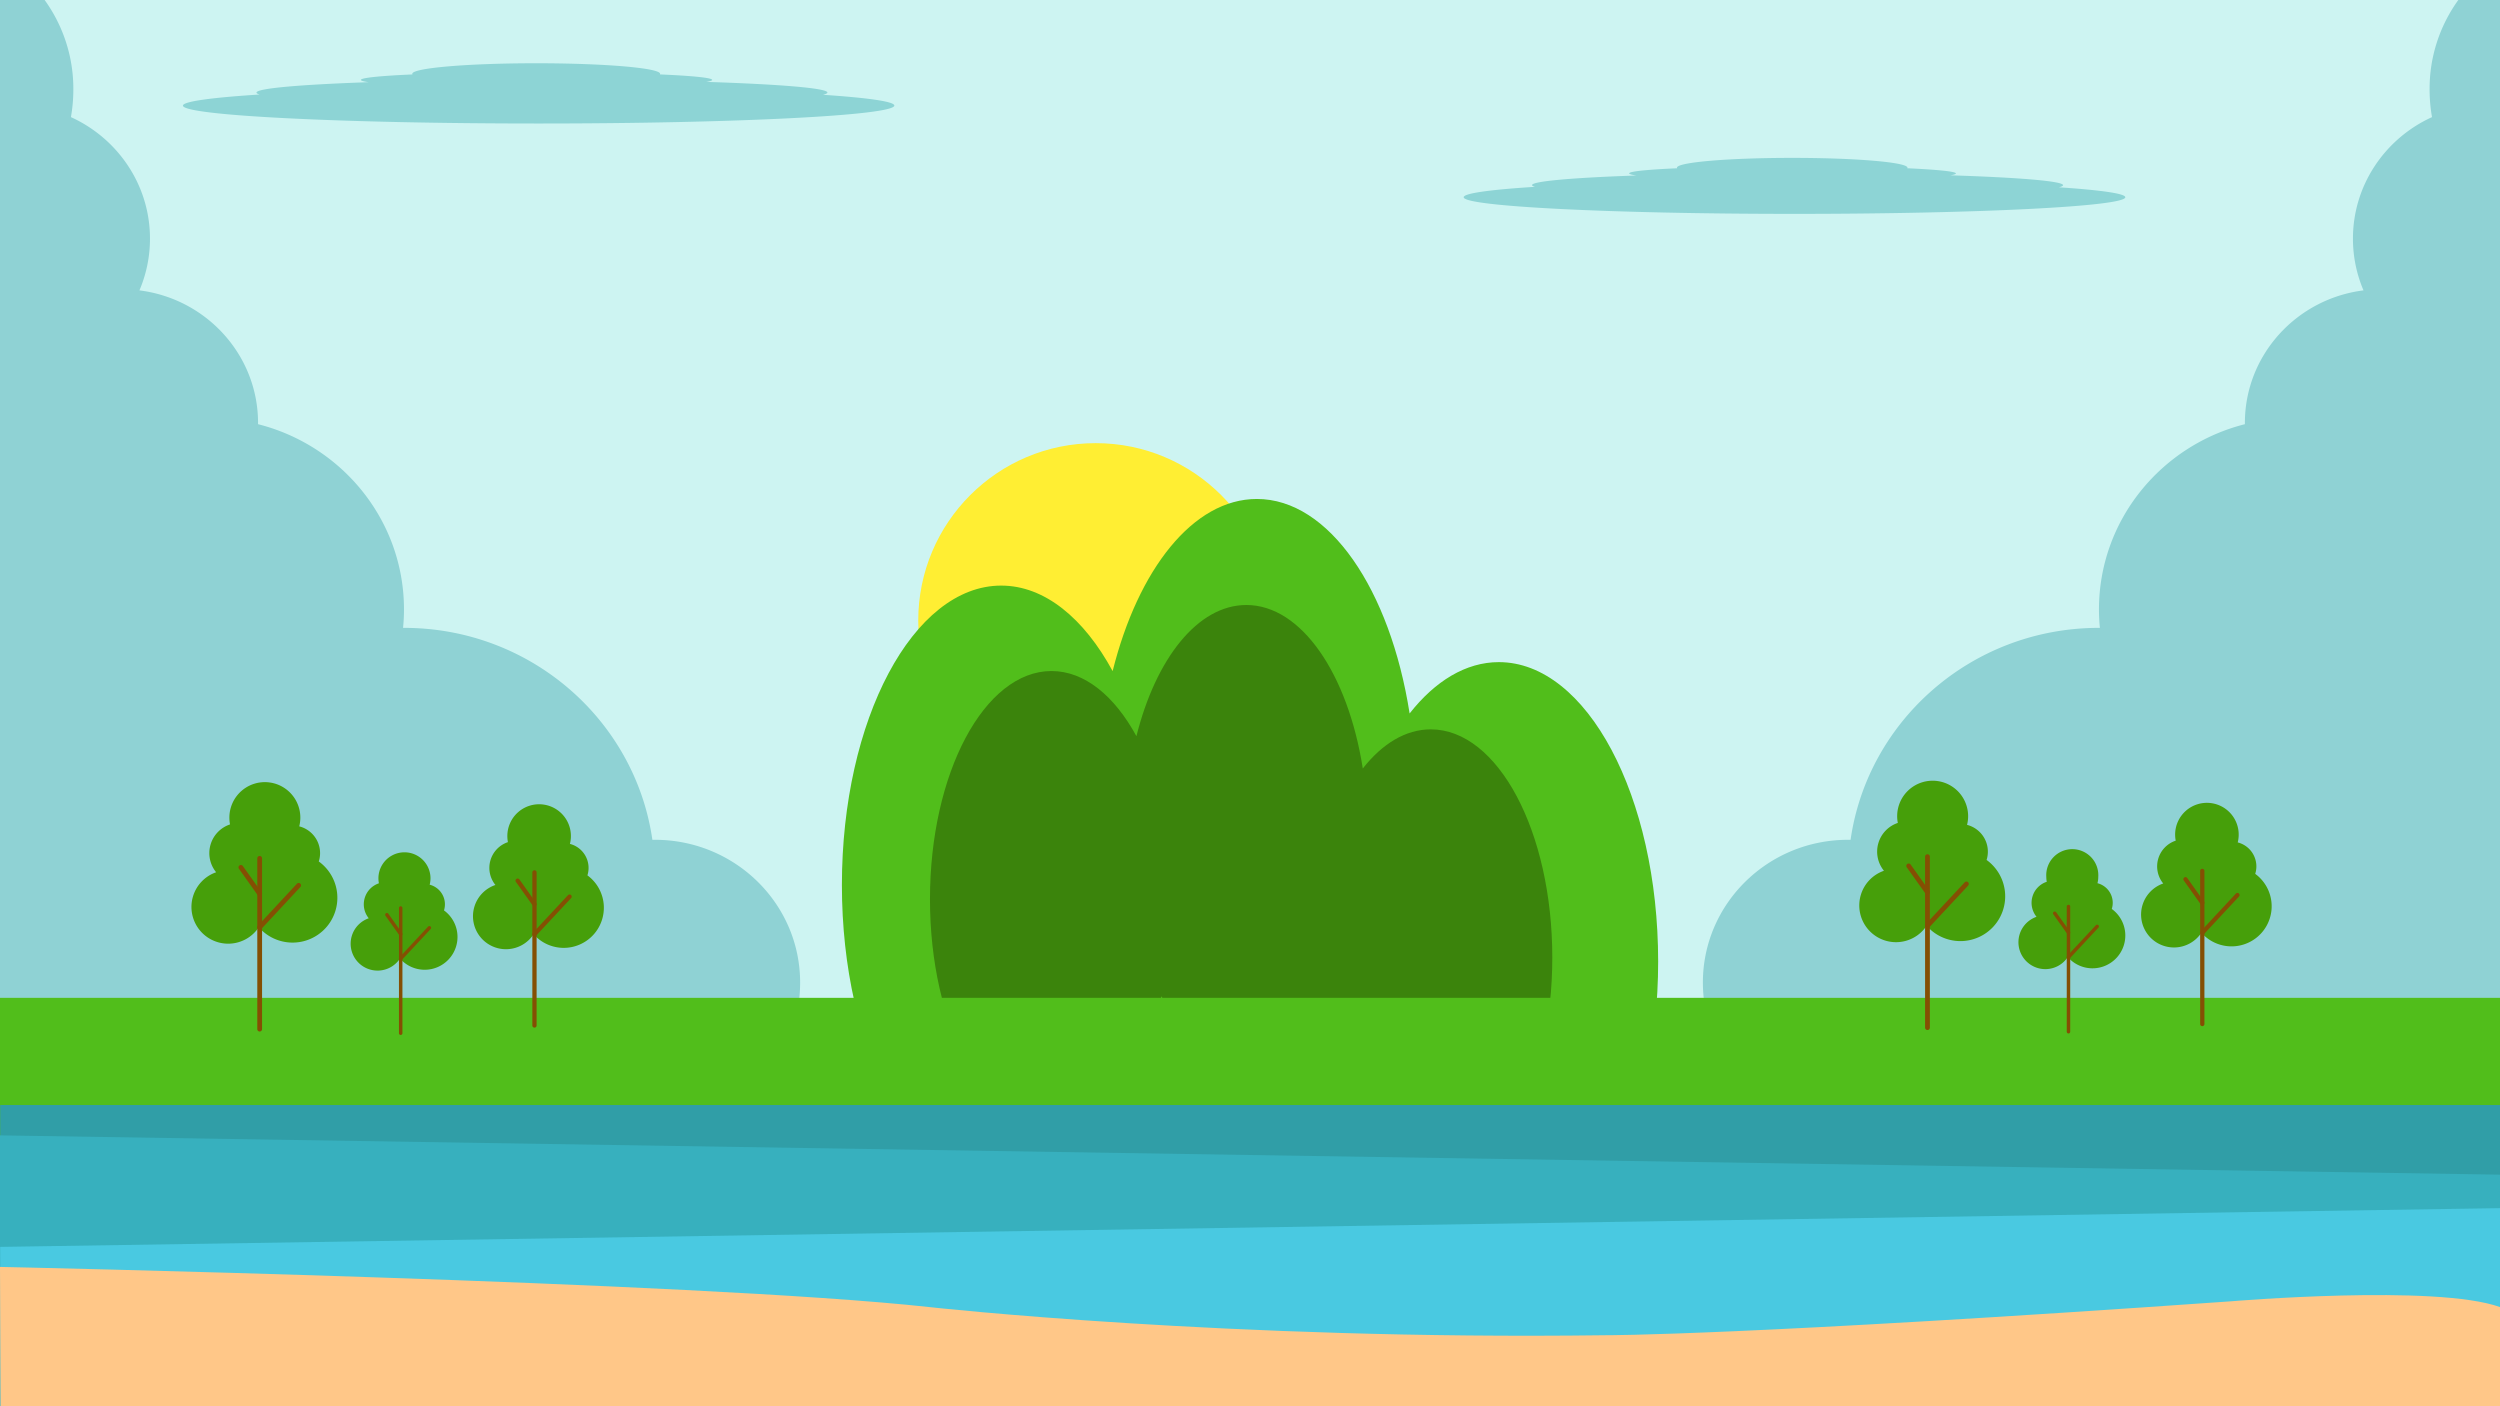 <svg id="Layer_1" data-name="Layer 1" xmlns="http://www.w3.org/2000/svg" viewBox="0 0 1440.2 810"><rect x="0" y="0" width="1440.2" height="810" fill="#333333" stroke="none"/><defs><style>.cls-1{fill:#cdf4f2;}.cls-2{fill:#8fd2d4;}.cls-3{fill:#fe3;}.cls-4{fill:#51be1b;}.cls-5{fill:#3b840c;}.cls-6{fill:#309ea7;}.cls-7{fill:#37b0be;}.cls-8{fill:#49c9e1;}.cls-9{fill:#ffc788;}.cls-10{fill:#469f0a;}.cls-11{fill:#844f03;}.cls-12{fill:#8dd4d5;}</style></defs><title>hill</title><rect class="cls-1" width="1440.2" height="702.4"/><path class="cls-2" d="M377.28,483.79c-.49,0-1,0-1.46,0-9.93-69-70.19-122.09-143.09-122.09l-.53,0c.34-3.49.53-7,.53-10.58,0-51.36-35.72-94.52-84.07-106.75,0-.22,0-.44,0-.66,0-39.22-29.79-71.58-68.34-76.43a75.7,75.7,0,0,0,6.08-29.81c0-31-18.66-57.78-45.54-70a91.7,91.7,0,0,0,1.39-15.85A87.25,87.25,0,0,0,25.71,0H0V670.83q4.26.25,8.58.26a145,145,0,0,0,122.25-66.34A146.35,146.35,0,0,0,315,620.83a84,84,0,0,0,62.32,27.43c46.18,0,83.62-36.82,83.62-82.23S423.46,483.79,377.28,483.79Z"/><path class="cls-2" d="M1064.62,483.79c.49,0,1,0,1.46,0,9.93-69,70.19-122.09,143.09-122.09l.53,0c-.34-3.49-.53-7-.53-10.58,0-51.36,35.72-94.52,84.06-106.75,0-.22,0-.44,0-.66,0-39.22,29.79-71.58,68.34-76.43a75.7,75.7,0,0,1-6.08-29.81c0-31,18.66-57.78,45.54-70a91.7,91.7,0,0,1-1.39-15.85A87.25,87.25,0,0,1,1416.19,0h25.71V670.83q-4.26.25-8.58.26a145,145,0,0,1-122.25-66.34,146.35,146.35,0,0,1-184.13,16.08,84,84,0,0,1-62.32,27.43c-46.18,0-83.62-36.82-83.62-82.23S1018.44,483.79,1064.62,483.79Z"/><circle class="cls-3" cx="631.22" cy="357.53" r="102.24"/><path class="cls-4" d="M863.45,381.44c-19,0-36.73,10.9-51.4,29.57-11.22-71.43-46.38-123.56-88-123.56-36.73,0-68.42,40.56-83.08,99.15-16.55-30.46-39.21-49.25-64.2-49.25-50.69,0-91.77,77.23-91.77,172.49s41.08,172.49,91.77,172.49c36.73,0,68.41-40.57,83.08-99.15,16.55,30.45,39.2,49.24,64.2,49.24,19,0,36.74-10.91,51.4-29.58,11.22,71.43,46.38,123.57,88,123.57,50.69,0,91.78-77.23,91.78-172.49S914.14,381.44,863.45,381.44Z"/><path class="cls-5" d="M824.25,420.17c-14.51,0-28,8.31-39.17,22.54-8.56-54.44-35.35-94.18-67.09-94.18-28,0-52.15,30.92-63.32,75.57-12.62-23.21-29.88-37.53-48.93-37.53-38.63,0-70,58.86-70,131.46s31.32,131.46,70,131.46c28,0,52.14-30.91,63.32-75.57,12.61,23.22,29.88,37.54,48.93,37.54,14.51,0,28-8.32,39.18-22.55,8.55,54.44,35.34,94.18,67.08,94.18,38.63,0,70-58.86,70-131.46S862.88,420.17,824.25,420.17Z"/><rect class="cls-4" y="574.83" width="1440.2" height="235.17"/><rect class="cls-6" x="0.11" y="636.58" width="1440.09" height="173.42"/><polygon class="cls-7" points="1440.2 810 0 810 0 654.07 1440.2 676.7 1440.2 810"/><polygon class="cls-8" points="1440.2 810 0.41 810 0.11 718.31 1440.2 695.99 1440.2 810"/><path class="cls-9" d="M0,729.85s401.07,8.4,535.46,23.14c0,0,172,19.12,389.58,16.21,0,0,78.72.3,360-19.53,0,0,118.39-10,155.19,3.32v57H.3Z"/><path class="cls-10" d="M183.64,496.28a15.62,15.62,0,0,0,.75-4.81,15.9,15.9,0,0,0-12-15.42,20.44,20.44,0,1,0-40.25-5,20.67,20.67,0,0,0,.37,3.88,17.44,17.44,0,0,0-8,27.56,21.16,21.16,0,1,0,24.58,31.68,25.81,25.81,0,1,0,34.59-37.87Z"/><path class="cls-11" d="M149.59,594.24a1.37,1.37,0,0,1-1.37-1.38V494.37a1.38,1.38,0,0,1,2.75,0v98.49A1.38,1.38,0,0,1,149.59,594.24Z"/><path class="cls-11" d="M149.6,516.29a1.37,1.37,0,0,1-1.13-.58l-10.82-15.22a1.38,1.38,0,0,1,.33-1.92,1.36,1.36,0,0,1,1.91.32l10.83,15.23a1.37,1.37,0,0,1-1.12,2.17Z"/><path class="cls-11" d="M149.59,535.55a1.34,1.34,0,0,1-.93-.37,1.38,1.38,0,0,1-.07-1.95L171.15,509a1.38,1.38,0,0,1,2,1.88L150.6,535.11A1.38,1.38,0,0,1,149.59,535.55Z"/><path class="cls-10" d="M255.77,524.48a11.67,11.67,0,0,0-8.24-14.82A15.39,15.39,0,0,0,248,506,15,15,0,0,0,218,506a14.81,14.81,0,0,0,.28,2.85A12.77,12.77,0,0,0,212.43,529a15.5,15.5,0,1,0,18,23.2,18.9,18.9,0,1,0,25.34-27.73Z"/><path class="cls-11" d="M230.83,596.22a1,1,0,0,1-1-1V523.08a1,1,0,1,1,2,0v72.13A1,1,0,0,1,230.83,596.22Z"/><path class="cls-11" d="M230.83,539.13a1,1,0,0,1-.82-.42l-7.93-11.15a1,1,0,0,1,.24-1.41,1,1,0,0,1,1.4.24l7.93,11.15a1,1,0,0,1-.82,1.59Z"/><path class="cls-11" d="M230.83,553.24a1,1,0,0,1-.74-1.7l16.52-17.73a1,1,0,0,1,1.48,1.37l-16.52,17.74A1,1,0,0,1,230.83,553.24Z"/><path class="cls-10" d="M338.4,504.28a14.27,14.27,0,0,0-10.08-18.12,18.31,18.31,0,1,0-36.05-4.49,18.9,18.9,0,0,0,.33,3.47,15.64,15.64,0,0,0-7.2,24.68,19,19,0,1,0,22,28.37,23.11,23.11,0,1,0,31-33.91Z"/><path class="cls-11" d="M307.9,592a1.23,1.23,0,0,1-1.23-1.23v-88.2a1.23,1.23,0,1,1,2.46,0v88.2A1.23,1.23,0,0,1,307.9,592Z"/><path class="cls-11" d="M307.9,522.2a1.22,1.22,0,0,1-1-.52l-9.69-13.63a1.22,1.22,0,0,1,.29-1.72,1.24,1.24,0,0,1,1.72.29l9.69,13.63a1.24,1.24,0,0,1-.29,1.72A1.28,1.28,0,0,1,307.9,522.2Z"/><path class="cls-11" d="M307.9,539.44a1.19,1.19,0,0,1-.84-.33,1.23,1.23,0,0,1-.06-1.74l20.2-21.68a1.23,1.23,0,0,1,1.81,1.68L308.8,539.05A1.22,1.22,0,0,1,307.9,539.44Z"/><path class="cls-12" d="M474.12,54.61c1.63-.42,2.53-.86,2.53-1.3,0-2.54-27.57-4.77-69.75-6.13,2.19-.37,3.37-.75,3.37-1.14,0-1.24-11.52-2.37-30.1-3.17a.68.68,0,0,0,.11-.34c0-3.36-32-6.09-71.39-6.09s-71.39,2.73-71.39,6.09a.7.7,0,0,0,.12.35c-18.36.81-29.72,1.92-29.72,3.16,0,.45,1.57.9,4.47,1.31-39.27,1.37-64.62,3.53-64.62,6,0,.37.63.74,1.8,1.1-27.62,1.76-44.16,4-44.16,6.39,0,5.69,91.74,10.31,204.91,10.31S515.21,66.49,515.21,60.8C515.21,58.48,499.91,56.33,474.12,54.61Z"/><path class="cls-12" d="M1186.13,107.9c1.52-.4,2.36-.8,2.36-1.22,0-2.35-25.65-4.43-64.87-5.69,2-.34,3.13-.7,3.13-1.07,0-1.15-10.72-2.19-28-3a.6.6,0,0,0,.1-.31c0-3.13-29.73-5.66-66.4-5.66s-66.39,2.53-66.39,5.66a.62.62,0,0,0,.11.33c-17.07.75-27.64,1.79-27.64,2.93,0,.43,1.46.84,4.16,1.23-36.52,1.27-60.1,3.28-60.1,5.53,0,.35.58.7,1.68,1-25.7,1.64-41.08,3.7-41.08,6,0,5.29,85.33,9.58,190.58,9.58s190.57-4.29,190.57-9.58C1224.35,111.49,1210.12,109.5,1186.13,107.9Z"/><path class="cls-10" d="M1144.43,495.42a15.93,15.93,0,0,0-11.25-20.23,20.44,20.44,0,1,0-40.26-5,19.79,19.79,0,0,0,.38,3.88,17.45,17.45,0,0,0-8,27.56,21.16,21.16,0,1,0,24.59,31.68,25.81,25.81,0,1,0,34.59-37.87Z"/><path class="cls-11" d="M1110.38,593.38A1.38,1.38,0,0,1,1109,592v-98.5a1.38,1.38,0,0,1,2.76,0V592A1.38,1.38,0,0,1,1110.38,593.38Z"/><path class="cls-11" d="M1110.38,515.43a1.37,1.37,0,0,1-1.12-.58l-10.82-15.22a1.37,1.37,0,1,1,2.24-1.59l10.82,15.22a1.37,1.37,0,0,1-1.12,2.17Z"/><path class="cls-11" d="M1110.38,534.69a1.37,1.37,0,0,1-.94-.37,1.38,1.38,0,0,1-.07-1.94l22.56-24.21a1.38,1.38,0,0,1,2,1.87l-22.56,24.21A1.38,1.38,0,0,1,1110.38,534.69Z"/><path class="cls-10" d="M1216.55,523.62a11.37,11.37,0,0,0,.55-3.52,11.66,11.66,0,0,0-8.79-11.3,14.76,14.76,0,0,0,.46-3.67,15,15,0,1,0-29.94,0,15.63,15.63,0,0,0,.27,2.84,12.77,12.77,0,0,0-5.89,20.18,15.5,15.5,0,1,0,18,23.2,18.9,18.9,0,1,0,25.33-27.73Z"/><path class="cls-11" d="M1191.61,595.36a1,1,0,0,1-1-1V522.22a1,1,0,0,1,2,0v72.14A1,1,0,0,1,1191.61,595.36Z"/><path class="cls-11" d="M1191.62,538.28a1,1,0,0,1-.83-.43l-7.92-11.15a1,1,0,1,1,1.64-1.16l7.93,11.14a1,1,0,0,1-.24,1.41A1.05,1.05,0,0,1,1191.62,538.28Z"/><path class="cls-11" d="M1191.61,552.38a1,1,0,0,1-.73-1.69L1207.4,533a1,1,0,1,1,1.47,1.38l-16.52,17.73A1,1,0,0,1,1191.61,552.38Z"/><path class="cls-10" d="M1299.18,503.42a14.24,14.24,0,0,0-10.07-18.12,18.31,18.31,0,1,0-36.06-4.49,18.17,18.17,0,0,0,.34,3.48,15.61,15.61,0,0,0-7.2,24.67,18.95,18.95,0,1,0,22,28.37,23.11,23.11,0,1,0,31-33.91Z"/><path class="cls-11" d="M1268.69,591.15a1.24,1.24,0,0,1-1.23-1.24v-88.2a1.23,1.23,0,0,1,2.46,0v88.2A1.24,1.24,0,0,1,1268.69,591.15Z"/><path class="cls-11" d="M1268.69,521.34a1.23,1.23,0,0,1-1-.52L1258,507.19a1.23,1.23,0,0,1,2-1.43l9.69,13.64a1.21,1.21,0,0,1-.29,1.71A1.16,1.16,0,0,1,1268.69,521.34Z"/><path class="cls-11" d="M1268.69,538.59a1.24,1.24,0,0,1-.84-.33,1.22,1.22,0,0,1-.06-1.74l20.2-21.68a1.23,1.23,0,1,1,1.8,1.67l-20.2,21.69A1.22,1.22,0,0,1,1268.69,538.59Z"/></svg>